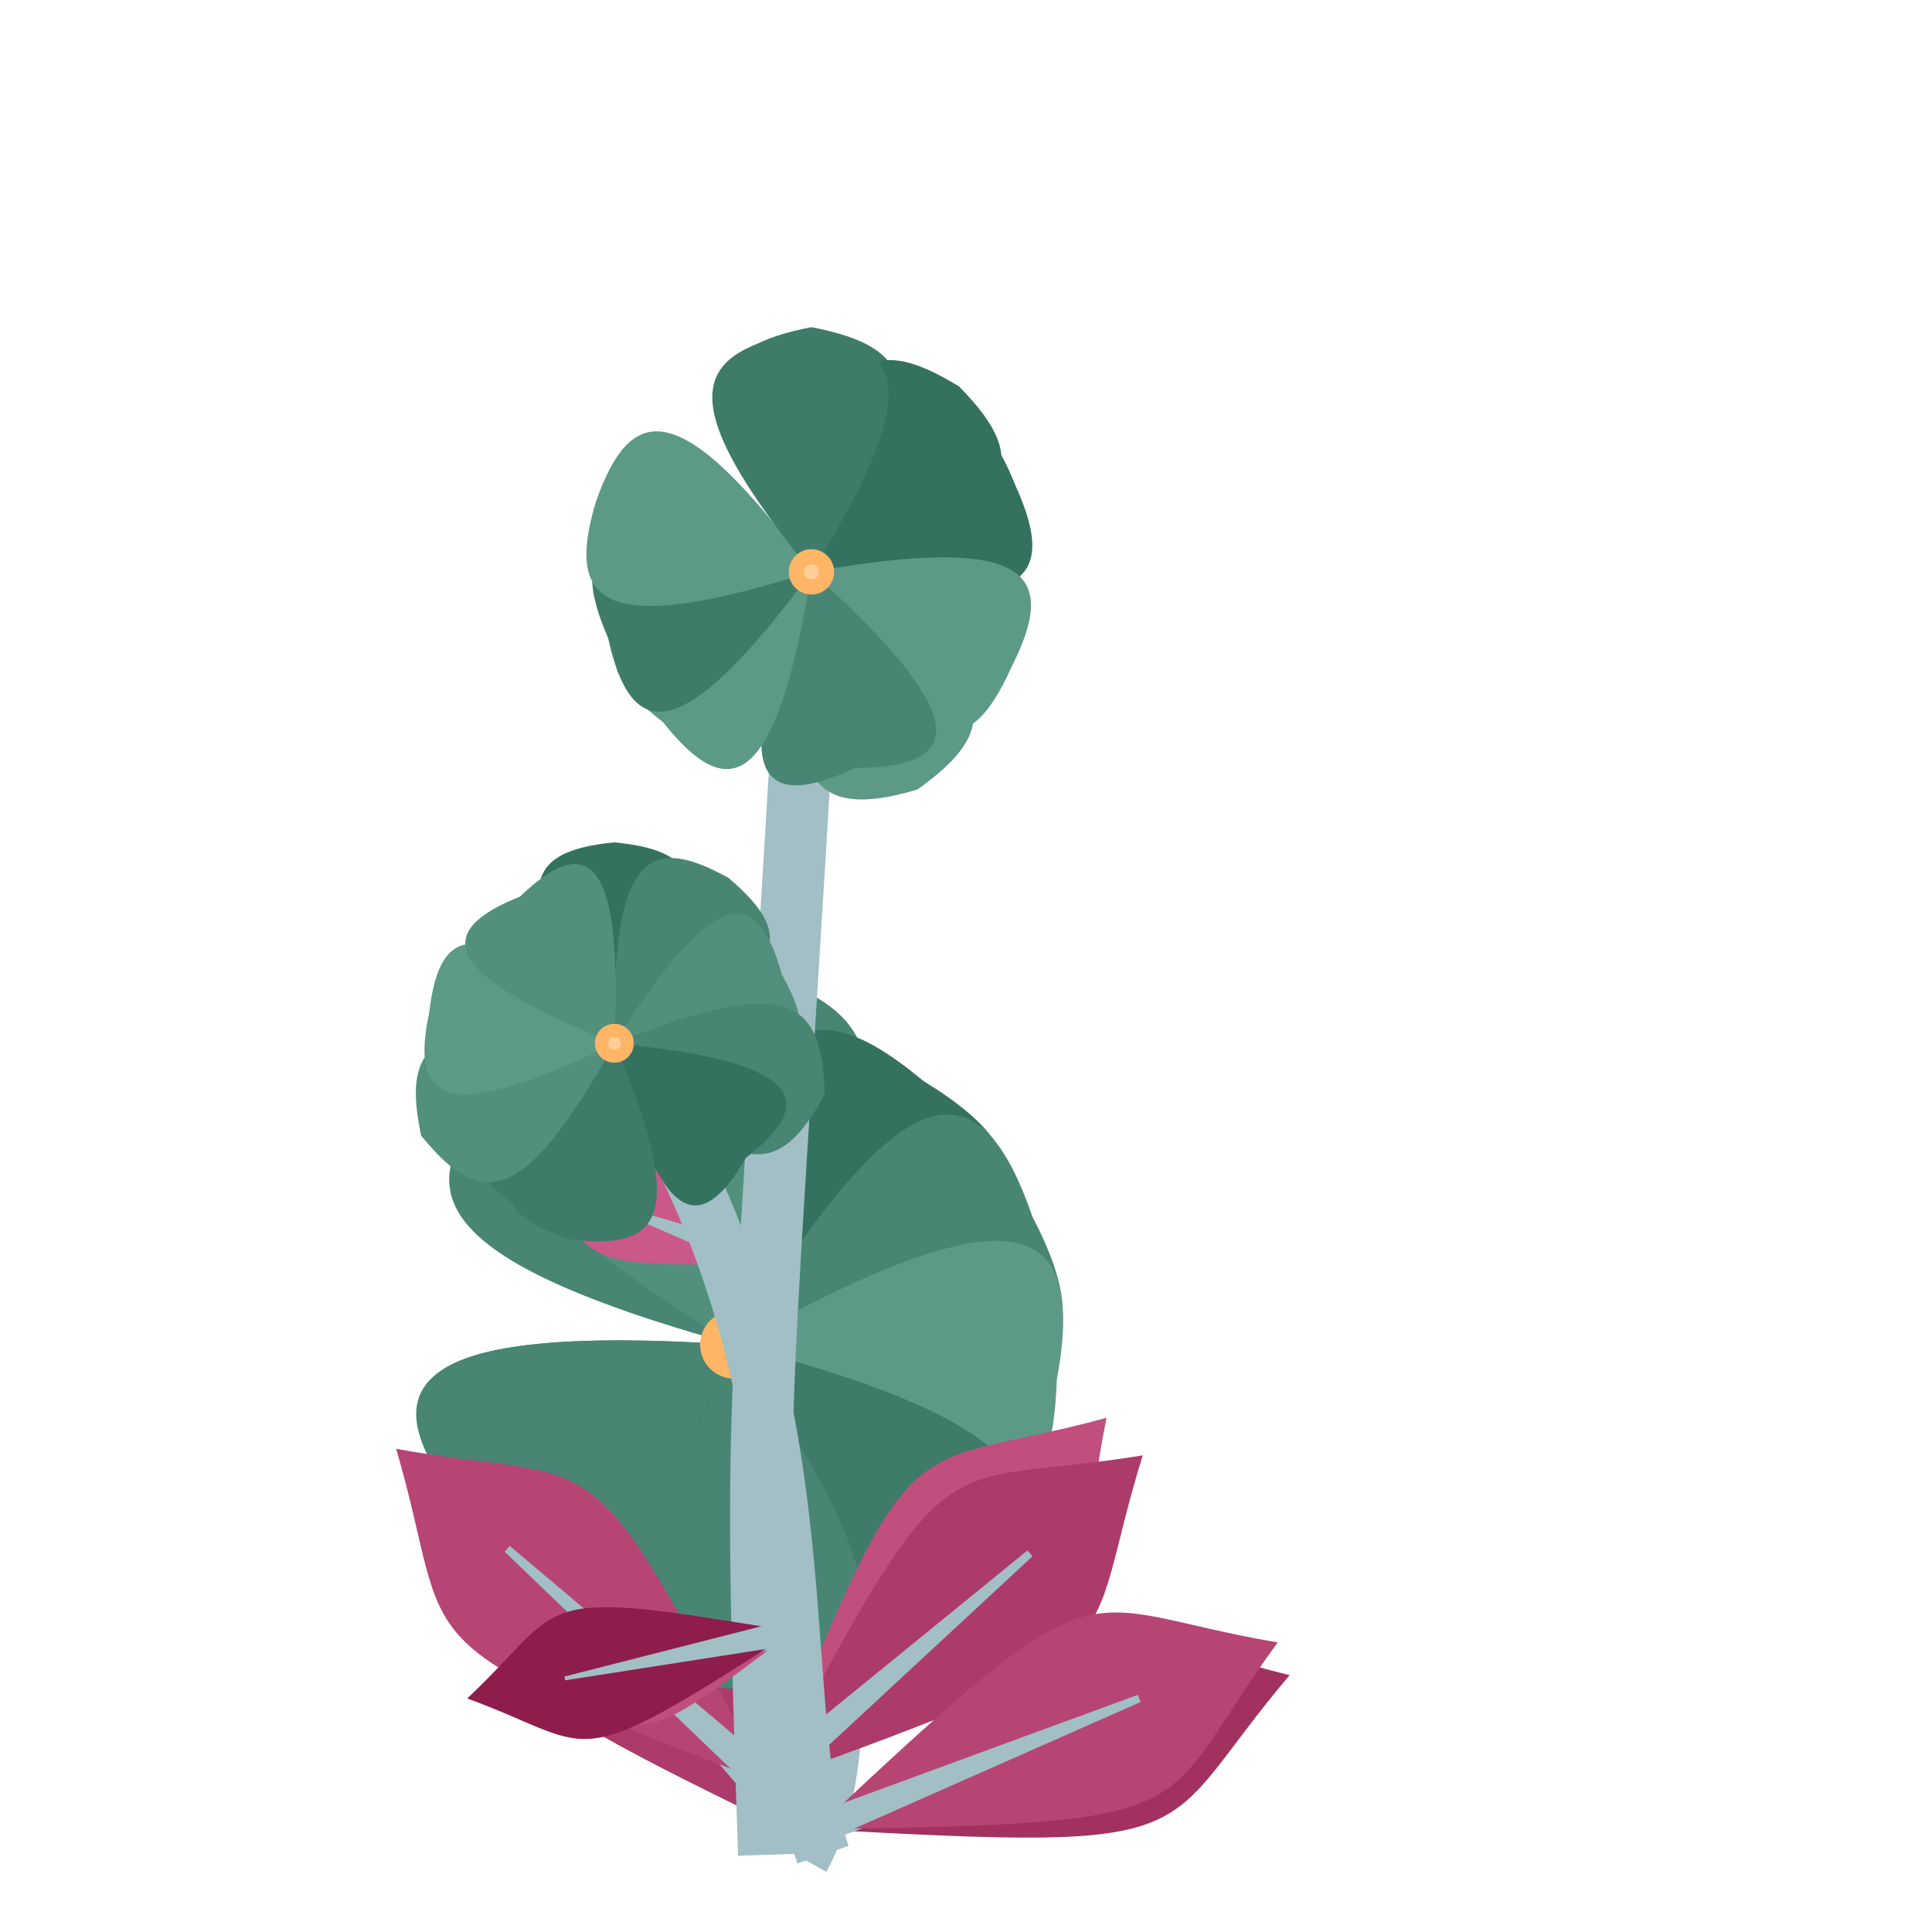 <?xml version="1.0" encoding="iso-8859-1"?>
<svg version="1.1" id="Capa_1" xmlns="http://www.w3.org/2000/svg" xmlns:xlink="http://www.w3.org/1999/xlink" x="0px" y="0px"
viewBox="0 0 500 500" xml:space="preserve"><defs><g id="feuille1">
<path d="M 0,0
c 38,-98 29,-82 0,-129
M 0,0
c -38,-98 -29,-82 0,-129
z" stroke="#85e085" stroke-width="0"/>
<polygon points="-3,3, 0,-90.3 3 3" stroke="rgb(161,191,196)" stroke-width="2" fill="rgb(161,191,196)"/>
</g>
<g id="feuille2">
<path d="M 0,0
c 25.333,-65.333 19.333,-54.667 0,-86
M 0,0
c -25.333,-65.333 -19.333,-54.667 0,-86
z" stroke="#85e085" stroke-width="0"/>
<polygon points="-3 3, 0,-60.2, 3 3" stroke="rgb(161,191,196)" stroke-width="1" fill="rgb(161,191,196)"/>
</g><g id="feuille3">
<path d="M 0,0
c 19,-49 14.5,-41 0,-64.5
M 0,0
c -19,-49 -14.5,-41 0,-64.5
z" stroke="#85e085" stroke-width="0"/>
<polygon points="-3 3, 0,-45.15, 3 3" stroke="rgb(161,191,196)" stroke-width="1" fill="rgb(161,191,196)"/>
</g><g id="feuille4">
<path d="M 0,0
c 15.2,-39.2 11.6,-32.8 0,-51.6
M 0,0
c -15.2,-39.2 -11.6,-32.8 0,-51.6
z" stroke="#85e085" stroke-width="0"/>
<polygon points="-3 3, 0,-36.12, 3 3" stroke="rgb(161,191,196)" stroke-width="1" fill="rgb(161,191,196)"/>
</g><g id="fleur1"><path d="M 0,0
	c 50,-70 41,-87 0,-98
	M 0,0
	c -50,-70 -41,-87 0,-98
	z" fill="rgb(72,134,115)" stroke-width="1" transform="rotate(0 0,0)"/><path d="M 0,0
	c 50,-70 41,-87 0,-84
	M 0,0
	c -50,-70 -41,-87 0,-84
	z" fill="rgb(52,114,95)" stroke-width="1" transform="rotate(35.673 0,0)"/><path d="M 0,0
	c 50,-70 41,-87 0,-84
	M 0,0
	c -50,-70 -41,-87 0,-84
	z" fill="rgb(72,134,115)" stroke-width="1" transform="rotate(66.764 0,0)"/><path d="M 0,0
	c 50,-70 41,-87 0,-84
	M 0,0
	c -50,-70 -41,-87 0,-84
	z" fill="rgb(92,154,135)" stroke-width="1" transform="rotate(96.218 0,0)"/><path d="M 0,0
	c 50,-70 41,-87 0,-95
	M 0,0
	c -50,-70 -41,-87 0,-95
	z" fill="rgb(62,124,105)" stroke-width="1" transform="rotate(140.073 0,0)"/><path d="M 0,0
	c 50,-70 41,-87 0,-82
	M 0,0
	c -50,-70 -41,-87 0,-82
	z" fill="rgb(62,124,105)" stroke-width="1" transform="rotate(170.182 0,0)"/><path d="M 0,0
	c 50,-70 41,-87 0,-89
	M 0,0
	c -50,-70 -41,-87 0,-89
	z" fill="rgb(72,134,115)" stroke-width="1" transform="rotate(180.655 0,0)"/><path d="M 0,0
	c 50,-70 41,-87 0,-79
	M 0,0
	c -50,-70 -41,-87 0,-79
	z" fill="rgb(52,114,95)" stroke-width="1" transform="rotate(238.255 0,0)"/><path d="M 0,0
	c 50,-70 41,-87 0,-82
	M 0,0
	c -50,-70 -41,-87 0,-82
	z" fill="rgb(72,134,115)" stroke-width="1" transform="rotate(238.255 0,0)"/><path d="M 0,0
	c 50,-70 41,-87 0,-90
	M 0,0
	c -50,-70 -41,-87 0,-90
	z" fill="rgb(72,134,115)" stroke-width="1" transform="rotate(321.055 0,0)"/><path d="M 0,0
	c 50,-70 41,-87 0,-98
	M 0,0
	c -50,-70 -41,-87 0,-98
	z" fill="rgb(82,144,125)" stroke-width="1" transform="rotate(337.091 0,0)"/><circle cx="0" cy="0" r="8.8" fill="#ffb566"/><circle cx="0" cy="0" r="2.933" fill="#ffce99"/></g><g id="fleur2"><path d="M 0,0
	c 33.333,-46.667 27.333,-58 0,-63.333
	M 0,0
	c -33.333,-46.667 -27.333,-58 0,-63.333
	z" fill="rgb(62,124,105)" stroke-width="1" transform="rotate(0 0,0)"/><path d="M 0,0
	c 33.333,-46.667 27.333,-58 0,-61.333
	M 0,0
	c -33.333,-46.667 -27.333,-58 0,-61.333
	z" fill="rgb(52,114,95)" stroke-width="1" transform="rotate(38.52 0,0)"/><path d="M 0,0
	c 33.333,-46.667 27.333,-58 0,-57.333
	M 0,0
	c -33.333,-46.667 -27.333,-58 0,-57.333
	z" fill="rgb(52,114,95)" stroke-width="1" transform="rotate(66.96 0,0)"/><path d="M 0,0
	c 33.333,-46.667 27.333,-58 0,-57.333
	M 0,0
	c -33.333,-46.667 -27.333,-58 0,-57.333
	z" fill="rgb(92,154,135)" stroke-width="1" transform="rotate(115.56 0,0)"/><path d="M 0,0
	c 33.333,-46.667 27.333,-58 0,-62.667
	M 0,0
	c -33.333,-46.667 -27.333,-58 0,-62.667
	z" fill="rgb(92,154,135)" stroke-width="1" transform="rotate(154.08 0,0)"/><path d="M 0,0
	c 33.333,-46.667 27.333,-58 0,-52
	M 0,0
	c -33.333,-46.667 -27.333,-58 0,-52
	z" fill="rgb(72,134,115)" stroke-width="1" transform="rotate(167.4 0,0)"/><path d="M 0,0
	c 33.333,-46.667 27.333,-58 0,-54.667
	M 0,0
	c -33.333,-46.667 -27.333,-58 0,-54.667
	z" fill="rgb(92,154,135)" stroke-width="1" transform="rotate(224.64 0,0)"/><path d="M 0,0
	c 33.333,-46.667 27.333,-58 0,-55.333
	M 0,0
	c -33.333,-46.667 -27.333,-58 0,-55.333
	z" fill="rgb(62,124,105)" stroke-width="1" transform="rotate(252 0,0)"/><path d="M 0,0
	c 33.333,-46.667 27.333,-58 0,-58.667
	M 0,0
	c -33.333,-46.667 -27.333,-58 0,-58.667
	z" fill="rgb(92,154,135)" stroke-width="1" transform="rotate(288 0,0)"/><path d="M 0,0
	c 33.333,-46.667 27.333,-58 0,-62
	M 0,0
	c -33.333,-46.667 -27.333,-58 0,-62
	z" fill="rgb(62,124,105)" stroke-width="1" transform="rotate(356.4 0,0)"/><circle cx="0" cy="0" r="5.867" fill="#ffb566"/><circle cx="0" cy="0" r="1.956" fill="#ffce99"/></g><g id="fleur3"><path d="M 0,0
	c 28.571,-40 23.429,-49.714 0,-52
	M 0,0
	c -28.571,-40 -23.429,-49.714 0,-52
	z" fill="rgb(52,114,95)" stroke-width="1" transform="rotate(0 0,0)"/><path d="M 0,0
	c 28.571,-40 23.429,-49.714 0,-52
	M 0,0
	c -28.571,-40 -23.429,-49.714 0,-52
	z" fill="rgb(72,134,115)" stroke-width="1" transform="rotate(34.56 0,0)"/><path d="M 0,0
	c 28.571,-40 23.429,-49.714 0,-46.857
	M 0,0
	c -28.571,-40 -23.429,-49.714 0,-46.857
	z" fill="rgb(82,144,125)" stroke-width="1" transform="rotate(67.68 0,0)"/><path d="M 0,0
	c 28.571,-40 23.429,-49.714 0,-56
	M 0,0
	c -28.571,-40 -23.429,-49.714 0,-56
	z" fill="rgb(72,134,115)" stroke-width="1" transform="rotate(103.68 0,0)"/><path d="M 0,0
	c 28.571,-40 23.429,-49.714 0,-45.143
	M 0,0
	c -28.571,-40 -23.429,-49.714 0,-45.143
	z" fill="rgb(52,114,95)" stroke-width="1" transform="rotate(131.04 0,0)"/><path d="M 0,0
	c 28.571,-40 23.429,-49.714 0,-52
	M 0,0
	c -28.571,-40 -23.429,-49.714 0,-52
	z" fill="rgb(62,124,105)" stroke-width="1" transform="rotate(192.6 0,0)"/><path d="M 0,0
	c 28.571,-40 23.429,-49.714 0,-48.571
	M 0,0
	c -28.571,-40 -23.429,-49.714 0,-48.571
	z" fill="rgb(62,124,105)" stroke-width="1" transform="rotate(222.48 0,0)"/><path d="M 0,0
	c 28.571,-40 23.429,-49.714 0,-55.429
	M 0,0
	c -28.571,-40 -23.429,-49.714 0,-55.429
	z" fill="rgb(82,144,125)" stroke-width="1" transform="rotate(244.44 0,0)"/><path d="M 0,0
	c 28.571,-40 23.429,-49.714 0,-48.571
	M 0,0
	c -28.571,-40 -23.429,-49.714 0,-48.571
	z" fill="rgb(92,154,135)" stroke-width="1" transform="rotate(279.36 0,0)"/><path d="M 0,0
	c 28.571,-40 23.429,-49.714 0,-45.143
	M 0,0
	c -28.571,-40 -23.429,-49.714 0,-45.143
	z" fill="rgb(82,144,125)" stroke-width="1" transform="rotate(327.24 0,0)"/><circle cx="0" cy="0" r="5.029" fill="#ffb566"/><circle cx="0" cy="0" r="1.676" fill="#ffce99"/></g><g id="fleur4"><path d="M 0,0
	c 25,-35 20.5,-43.5 0,-39
	M 0,0
	c -25,-35 -20.5,-43.5 0,-39
	z" fill="rgb(92,154,135)" stroke-width="1" transform="rotate(0 0,0)"/><path d="M 0,0
	c 25,-35 20.5,-43.5 0,-41
	M 0,0
	c -25,-35 -20.5,-43.5 0,-41
	z" fill="rgb(62,124,105)" stroke-width="1" transform="rotate(52.971 0,0)"/><path d="M 0,0
	c 25,-35 20.5,-43.5 0,-41.5
	M 0,0
	c -25,-35 -20.5,-43.5 0,-41.5
	z" fill="rgb(62,124,105)" stroke-width="1" transform="rotate(109.029 0,0)"/><path d="M 0,0
	c 25,-35 20.5,-43.5 0,-48
	M 0,0
	c -25,-35 -20.5,-43.5 0,-48
	z" fill="rgb(62,124,105)" stroke-width="1" transform="rotate(154.286 0,0)"/><path d="M 0,0
	c 25,-35 20.5,-43.5 0,-43.5
	M 0,0
	c -25,-35 -20.5,-43.5 0,-43.5
	z" fill="rgb(92,154,135)" stroke-width="1" transform="rotate(216 0,0)"/><path d="M 0,0
	c 25,-35 20.5,-43.5 0,-44
	M 0,0
	c -25,-35 -20.5,-43.5 0,-44
	z" fill="rgb(72,134,115)" stroke-width="1" transform="rotate(249.429 0,0)"/><path d="M 0,0
	c 25,-35 20.5,-43.5 0,-40.5
	M 0,0
	c -25,-35 -20.5,-43.5 0,-40.5
	z" fill="rgb(72,134,115)" stroke-width="1" transform="rotate(327.086 0,0)"/><circle cx="0" cy="0" r="4.4" fill="#ffb566"/><circle cx="0" cy="0" r="1.467" fill="#ffce99"/></g></defs><use xlink:href="#feuille2"
		x="214.192" y="433.536" 
		transform="rotate(51.2 214.192,433.536)"
		fill="rgb(162,49,97)" /><use xlink:href="#feuille2"
		x="214.192" y="433.536" 
		transform="rotate(-68.3 214.192,433.536)"
		fill="rgb(162,49,97)" /><use xlink:href="#feuille4"
		x="214.192" y="433.536" 
		transform="rotate(64.2 214.192,433.536)"
		fill="rgb(142,29,77)" /><use xlink:href="#feuille1"
	x="208.088" y="475.751" 
	transform="rotate(-43  208.088,475.751)"
	fill="rgb(172,59,107)" /><path d="M 206 480 c 14.933,-26.4 9.6,-92.4 -16,-132  " stroke="rgb(161,191,196)" stroke-width="18" fill="transparent"/><use xlink:href="#fleur1"
x="190" y="348" 
fill="Pink" /><use xlink:href="#feuille3"
		x="199.158" y="327.014" 
		transform="rotate(-69.9 199.158,327.014)"
		fill="rgb(202,89,137)" /><use xlink:href="#feuille1"
	x="198.39" y="461.271" 
	transform="rotate(43  198.39,461.271)"
	fill="rgb(192,79,127)" /><use xlink:href="#feuille1"
	x="198.39" y="461.271" 
	transform="rotate(49  198.39,461.271)"
	fill="rgb(172,59,107)" /><use xlink:href="#feuille1"
	x="198.39" y="461.271" 
	transform="rotate(-48  198.39,461.271)"
	fill="rgb(182,69,117)" /><path d="M 199 480 c -4.4,-132.8 -2.2,-99.6 11,-332  " stroke="rgb(161,191,196)" stroke-width="16" fill="transparent"/><use xlink:href="#fleur2"
x="210" y="148" 
fill="Pink" /><use xlink:href="#feuille3"
		x="205.156" y="422.266" 
		transform="rotate(-106.1 205.156,422.266)"
		fill="rgb(192,79,127)" /><use xlink:href="#feuille2"
		x="205.156" y="422.266" 
		transform="rotate(-101.6 205.156,422.266)"
		fill="rgb(142,29,77)" /><use xlink:href="#feuille1"
	x="211.07" y="473.39" 
	transform="rotate(72  211.07,473.39)"
	fill="rgb(162,49,97)" /><use xlink:href="#feuille1"
	x="211.07" y="473.39" 
	transform="rotate(68  211.07,473.39)"
	fill="rgb(182,69,117)" /><path d="M 213 480 c -14.4,-42 3.6,-126 -54,-210  " stroke="rgb(161,191,196)" stroke-width="14" fill="transparent"/><use xlink:href="#fleur3"
x="159" y="270" 
fill="Pink" /></svg>